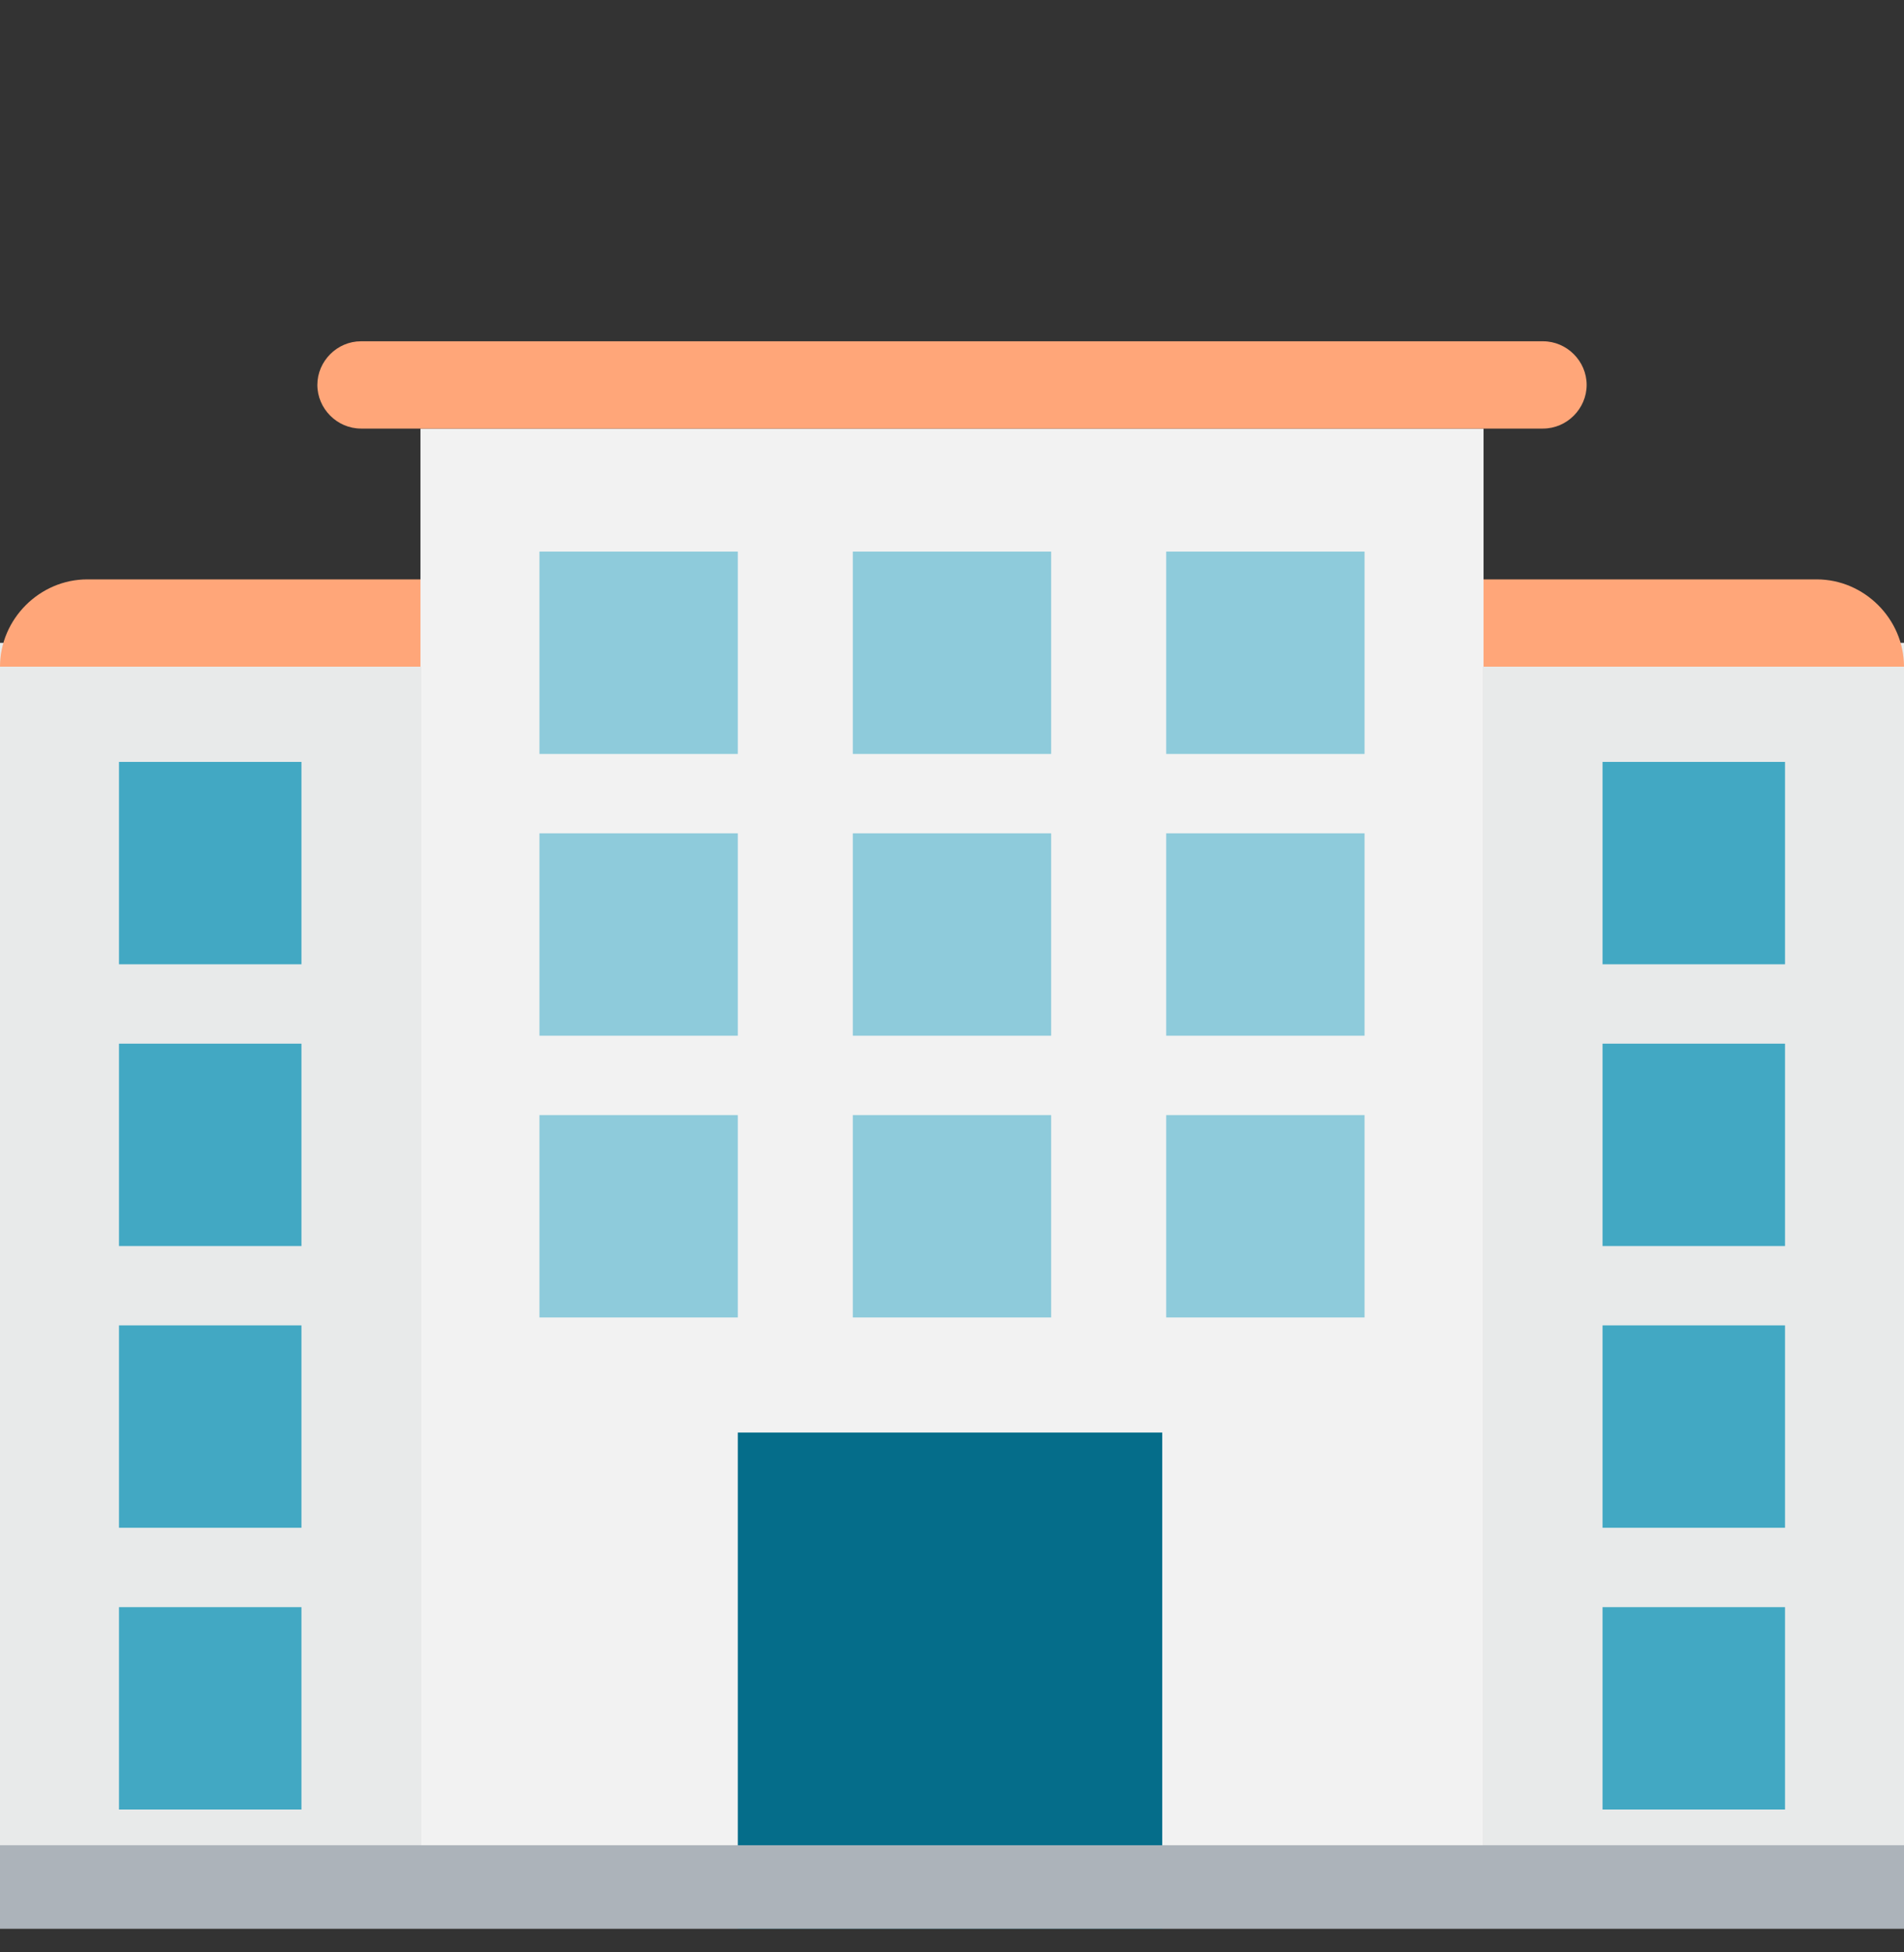 <svg width="40" height="41" viewBox="0 0 40 41" fill="none" xmlns="http://www.w3.org/2000/svg">
<rect x="0" y="0" width="40" height="41" fill="#333333" stroke="none"/>
<g clip-path="url(#clip0_81_3128)">
<path d="M8.833 13.5H0V40.5H8.833V13.5Z" fill="#E8EAEA"/>
<path d="M40 13.5H31.167V40.5H40V13.5Z" fill="#E8EAEA"/>
<path d="M0 14H40C40 13 39.167 12.167 38.167 12.167H1.833C0.833 12.167 0 13 0 14Z" fill="#FFA679"/>
<path d="M31.167 9H8.833V40.5H31.167V9Z" fill="#F2F2F2"/>
<path d="M32.417 7.167H7.583C7.083 7.167 6.667 7.583 6.667 8.083C6.667 8.583 7.083 9 7.583 9H32.417C32.917 9 33.333 8.583 33.333 8.083C33.333 7.583 32.917 7.167 32.417 7.167Z" fill="#FFA679"/>
<path d="M6.333 16H2.5V20.25H6.333V16Z" fill="#42A8C3"/>
<path d="M6.333 21.917H2.5V26.167H6.333V21.917Z" fill="#42A8C3"/>
<path d="M6.333 27.833H2.5V32.083H6.333V27.833Z" fill="#42A8C3"/>
<path d="M6.333 33.75H2.5V38H6.333V33.75Z" fill="#42A8C3"/>
<path d="M37.5 16H33.667V20.25H37.5V16Z" fill="#42A8C3"/>
<path d="M37.5 21.917H33.667V26.167H37.5V21.917Z" fill="#42A8C3"/>
<path d="M37.5 27.833H33.667V32.083H37.5V27.833Z" fill="#42A8C3"/>
<path d="M37.5 33.75H33.667V38H37.5V33.75Z" fill="#42A8C3"/>
<path d="M15.5 23.417H11.333V27.667H15.5V23.417Z" fill="#8ECBDB"/>
<path d="M24.417 30.083H15.5V40.5H24.417V30.083Z" fill="#056D8A"/>
<path d="M40 38.75H0V40.5H40V38.75Z" fill="#ACB3BA"/>
<path d="M15.5 11.583H11.333V15.833H15.5V11.583Z" fill="#8ECBDB"/>
<path d="M15.5 17.5H11.333V21.75H15.5V17.5Z" fill="#8ECBDB"/>
<path d="M22.083 11.583H17.916V15.833H22.083V11.583Z" fill="#8ECBDB"/>
<path d="M22.083 17.5H17.916V21.75H22.083V17.5Z" fill="#8ECBDB"/>
<path d="M22.083 23.417H17.916V27.667H22.083V23.417Z" fill="#8ECBDB"/>
<path d="M28.667 11.583H24.5V15.833H28.667V11.583Z" fill="#8ECBDB"/>
<path d="M28.667 17.5H24.5V21.75H28.667V17.5Z" fill="#8ECBDB"/>
<path d="M28.667 23.417H24.5V27.667H28.667V23.417Z" fill="#8ECBDB"/>
</g>
<defs>
<clipPath id="clip0_81_3128">
<rect width="40" height="40" fill="white" transform="translate(0 0.5)"/>
</clipPath>
</defs>
</svg>
